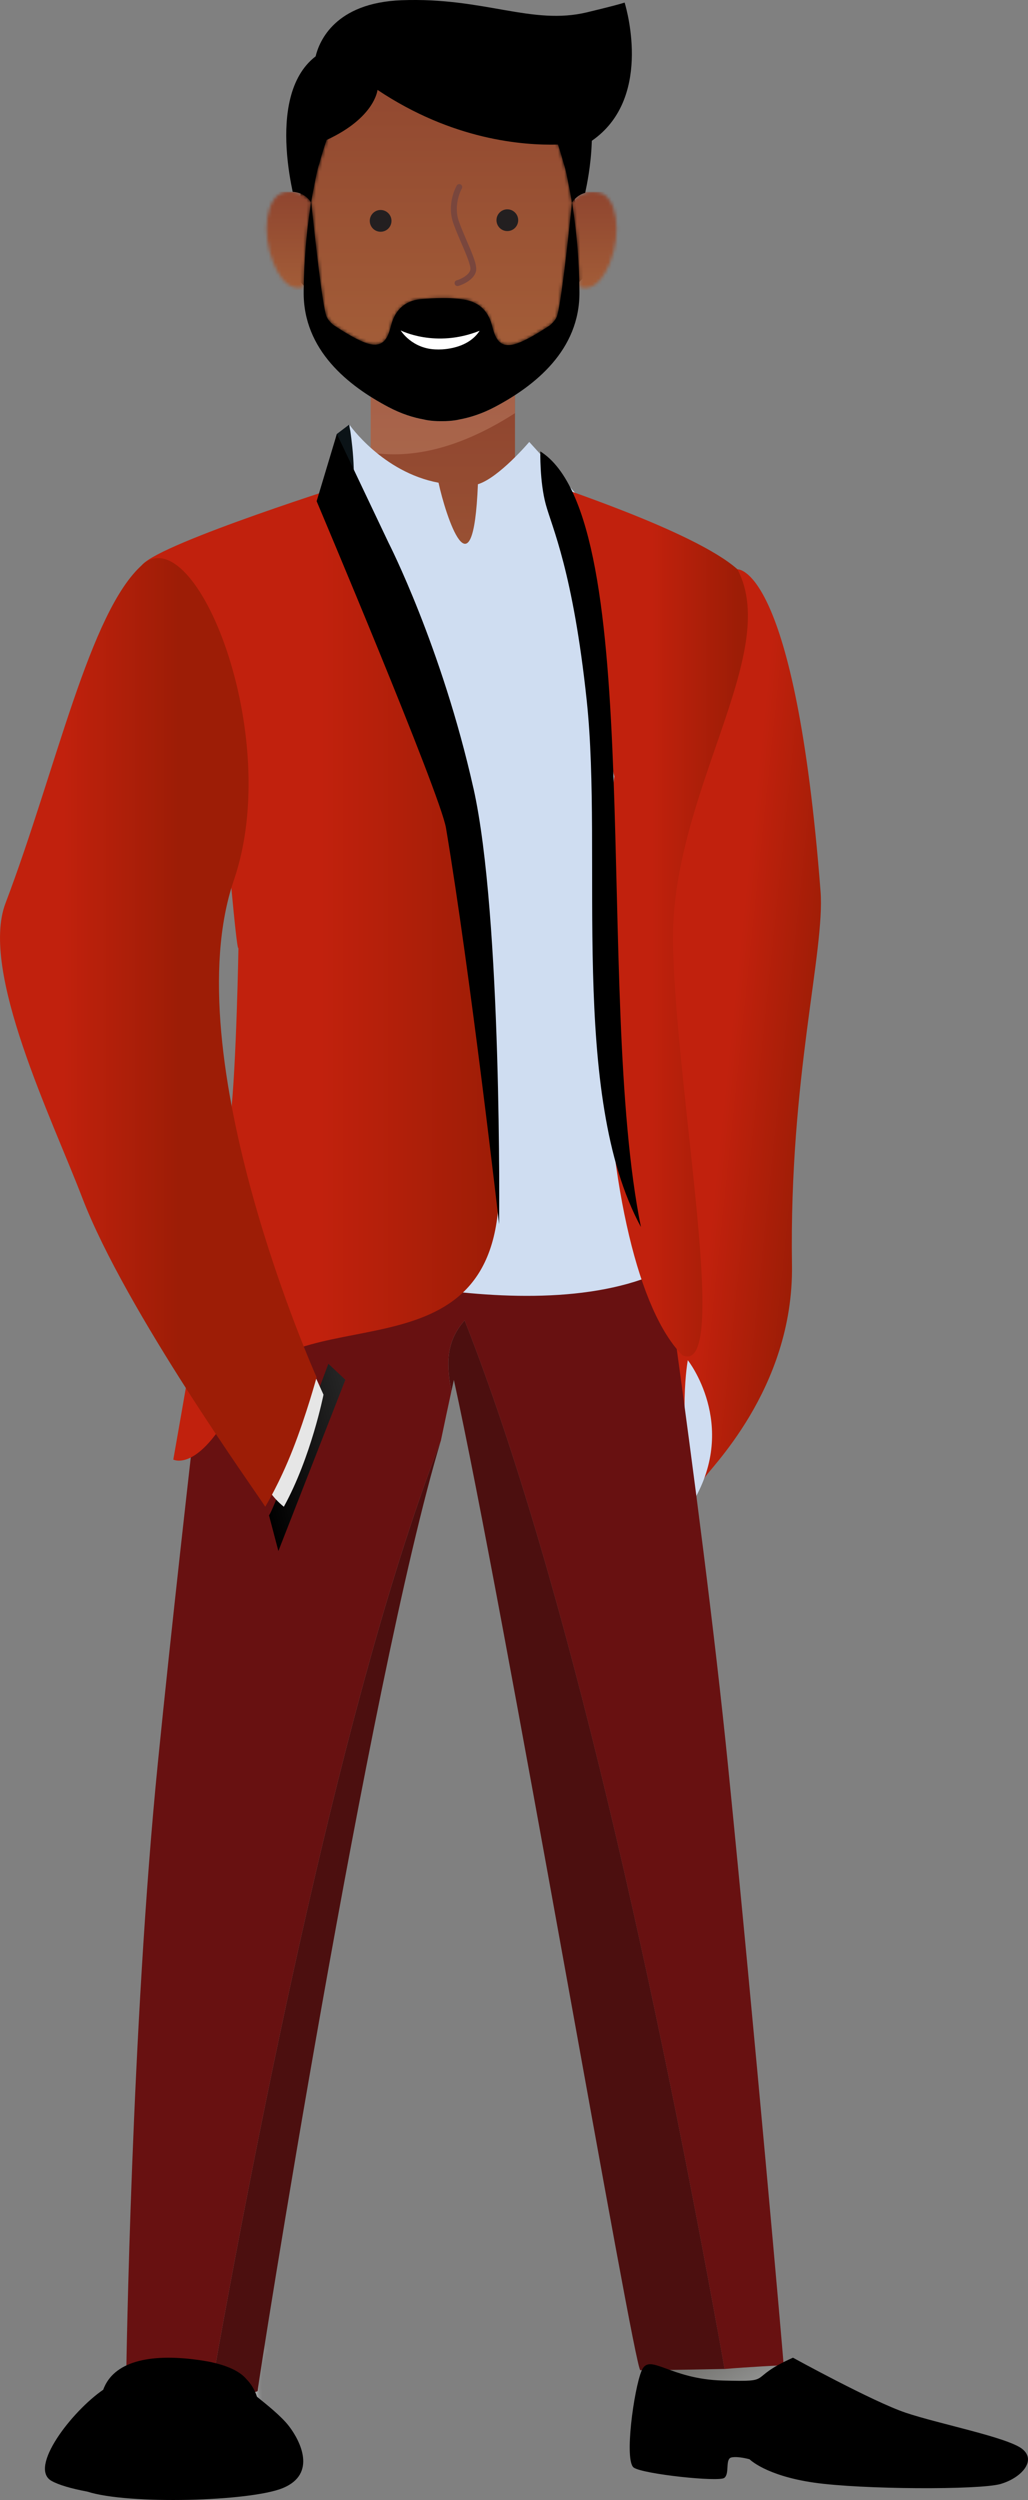 <svg width="327" height="795" viewBox="0 0 327 795" fill="none" xmlns="http://www.w3.org/2000/svg">
<rect x="0" y="0" width="327" height="795" fill="#808080" stroke="none"/>
<g clip-path="url(#clip0_2646_3051)">
<path d="M184.329 72.418L178.846 38.54L151.507 28.747L123.54 22.123L107.454 26.795L96.596 46.071L95.435 64.215V89.592L100.992 95.16L100.545 101.336L109.413 114.137L137.071 124.377C137.071 124.377 147.057 125.732 147.473 124.974C147.888 124.217 163.814 114.734 163.814 114.734L176.6 106.904L181.955 98.168L184.329 89.581L186.959 86.872L189.034 79.341L184.318 72.418H184.329Z" fill="black"/>
<path d="M175.259 165.05C175.259 165.05 163.814 161.775 163.814 155.887V125.646C161.664 127.054 159.481 128.302 157.352 129.433C153.2 131.62 149.368 132.793 146.078 133.401C146.078 133.401 143.959 133.988 140.446 133.956C136.944 133.988 134.825 133.412 134.825 133.412C131.525 132.804 127.692 131.63 123.54 129.444C121.688 128.473 119.804 127.385 117.919 126.201V155.898C117.919 161.786 106.486 165.061 106.486 165.061C105.432 165.253 104.644 165.733 104.058 166.415C101.823 168.997 102.547 174.618 104.058 180.122C105.836 186.619 108.689 192.912 108.987 193.734C110.02 196.55 126.351 227.782 142.235 225.553C158.108 223.324 172.661 189.115 175.173 180.197C176.025 177.189 176.44 174.853 176.6 173.061C177.675 169.904 177.452 167.13 175.259 165.071V165.05Z" fill="url(#paint0_linear_2646_3051)"/>
<g style="mix-blend-mode:multiply" opacity="0.25">
<path d="M146.067 131.044C146.067 131.044 143.949 131.684 140.435 131.652C136.922 131.684 134.804 131.054 134.804 131.054C131.504 130.382 127.671 129.081 123.519 126.66C121.667 125.572 119.782 124.377 117.898 123.065V143.897C133.494 146.372 149.261 140.719 163.793 131.396V122.457C161.642 124.003 159.46 125.401 157.32 126.66C153.168 129.081 149.336 130.382 146.046 131.044H146.067Z" fill="#ECB699"/>
</g>
<mask id="mask0_2646_3051" style="mask-type:luminance" maskUnits="userSpaceOnUse" x="181" y="61" width="16" height="31">
<path d="M186.149 61.314C183.701 61.996 182.498 63.639 181.944 64.386C181.987 64.588 182.008 64.802 182.04 65.015C183.573 74.541 184.169 83.821 184.297 91.266C186.863 92.259 190.695 91.491 193.921 83.81C197.945 74.199 196.337 62.039 190.216 61.143C189.609 61.058 189.045 61.015 188.523 61.015C187.629 61.015 186.841 61.132 186.16 61.324" fill="white"/>
</mask>
<g mask="url(#mask0_2646_3051)">
<path d="M197.945 61.005H181.944V92.259H197.945V61.005Z" fill="url(#paint1_linear_2646_3051)"/>
</g>
<mask id="mask1_2646_3051" style="mask-type:luminance" maskUnits="userSpaceOnUse" x="84" y="60" width="15" height="32">
<path d="M90.719 61.1C84.597 61.996 82.99 74.157 87.014 83.768C90.229 91.427 94.051 92.216 96.617 91.224C96.744 84.045 97.298 75.159 98.714 65.996C98.799 65.442 98.884 64.887 98.969 64.332C98.299 63.415 96.68 61.239 93.103 60.994C92.869 60.983 92.635 60.962 92.38 60.962C91.858 60.962 91.304 61.004 90.708 61.09" fill="white"/>
</mask>
<g mask="url(#mask1_2646_3051)">
<path d="M98.98 60.972H82.99V92.216H98.98V60.972Z" fill="url(#paint2_linear_2646_3051)"/>
</g>
<mask id="mask2_2646_3051" style="mask-type:luminance" maskUnits="userSpaceOnUse" x="99" y="13" width="83" height="97">
<path d="M133.771 13.888C132.824 14.048 131.876 14.24 130.918 14.496C114.96 18.667 106.262 34.497 101.62 51.937C100.918 53.815 100.183 57.943 100.183 57.943C99.736 60.034 99.353 62.135 99.001 64.204C100.375 77.368 102.6 97.165 103.835 100.525C104.154 101.411 104.931 102.339 105.985 103.278C109.413 105.56 114.183 108.483 117.249 109.315C122.486 110.723 123.562 106.755 124.499 103.214C125.435 99.661 127.852 95.704 133.899 95.128C134.399 95.085 134.878 95.053 135.347 95.021C135.453 95.011 135.538 95 135.634 94.989C139.009 94.733 147.068 94.413 150.656 96.152C154.126 97.635 155.734 100.621 156.468 103.352C157.405 106.904 158.481 110.872 163.708 109.454C166.784 108.611 171.554 105.688 174.982 103.416C176.046 102.478 176.813 101.549 177.132 100.664C178.367 97.315 180.582 77.645 181.955 64.492V64.46C181.955 64.46 181.955 64.407 181.944 64.375C181.593 62.231 181.199 60.076 180.731 57.922C180.731 57.922 180.007 53.804 179.304 51.916C175.291 36.886 168.275 23.083 156.202 16.875C156.106 16.822 156.021 16.768 155.925 16.715C155.745 16.63 155.564 16.534 155.372 16.448C151.38 14.475 147.536 13.782 145.333 13.547C143.715 13.334 142.139 13.248 140.659 13.248C137.998 13.248 135.624 13.536 133.761 13.867" fill="white"/>
</mask>
<g mask="url(#mask2_2646_3051)">
<path d="M181.966 13.27H99.001V110.883H181.966V13.27Z" fill="url(#paint3_linear_2646_3051)"/>
</g>
<path d="M98.714 65.996C97.298 75.159 96.745 84.045 96.617 91.224C96.595 91.757 96.595 92.28 96.595 92.792C96.415 111.384 110.861 122.723 123.551 129.433C127.703 131.63 131.536 132.804 134.825 133.39C134.825 133.39 136.944 133.977 140.457 133.934C143.959 133.966 146.078 133.401 146.078 133.401C149.378 132.793 153.211 131.62 157.363 129.433C170.042 122.734 184.499 111.395 184.318 92.792C184.318 92.291 184.308 91.779 184.297 91.256C184.169 83.81 183.573 74.541 182.04 65.004C182.008 64.823 181.987 64.653 181.955 64.471C180.582 77.624 178.367 97.315 177.132 100.664C176.802 101.55 176.036 102.478 174.971 103.416C171.543 105.699 166.774 108.622 163.697 109.454C158.47 110.872 157.384 106.904 156.458 103.363C155.734 100.622 154.116 97.645 150.645 96.163C147.047 94.424 138.998 94.744 135.613 95C135.517 95 135.432 95.011 135.325 95.021C134.857 95.053 134.378 95.085 133.878 95.128C127.841 95.704 125.425 99.672 124.477 103.214C123.54 106.755 122.465 110.734 117.227 109.315C114.161 108.483 109.392 105.56 105.964 103.278C104.899 102.339 104.133 101.411 103.813 100.526C102.578 97.165 100.353 77.368 98.98 64.204C98.98 64.247 98.969 64.29 98.959 64.332C98.874 64.887 98.788 65.442 98.703 65.996" fill="black"/>
<path d="M198.69 0.821C197.36 1.259 194.091 2.144 186.777 3.904C169.201 8.15 154.03 -0.917 127.724 0.075C106.539 0.875 101.546 13.152 100.396 17.921C91.89 24.459 90.602 36.929 91.166 46.988C91.517 53.271 92.603 58.615 93.103 60.994C96.68 61.25 98.299 63.415 98.959 64.332C99.321 62.199 99.715 60.066 100.162 57.943C100.162 57.943 100.886 53.825 101.599 51.948C102.27 49.42 103.036 46.945 103.888 44.513C119.314 37.398 120.08 28.587 120.08 28.587C143.991 44.556 166.295 46.263 177.494 45.975C178.144 47.937 178.75 49.932 179.293 51.959C179.996 53.836 180.72 57.954 180.72 57.954C181.178 60.108 181.572 62.263 181.933 64.407C182.487 63.65 183.69 62.007 186.139 61.324C186.65 58.956 187.959 52.727 188.225 45.516C188.225 45.271 188.247 45.015 188.257 44.769C207.26 31.638 199.638 4 198.69 0.821Z" fill="black"/>
<path d="M127.458 105.08C127.458 105.08 131.088 111.128 139.158 111.128C139.158 111.128 148.164 111.587 152.402 105.443L152.561 105.187C138.53 110.798 127.469 105.08 127.469 105.08" fill="white"/>
<path d="M145.535 90.968C145.12 90.968 144.747 90.691 144.63 90.275C144.492 89.773 144.79 89.261 145.29 89.133C146.44 88.824 149.123 87.576 149.602 85.869C149.932 84.696 148.271 80.845 146.813 77.453C145.908 75.341 144.971 73.165 144.226 71.085C141.979 64.78 145.152 59.234 145.29 58.999C145.556 58.551 146.121 58.402 146.568 58.668C147.015 58.924 147.164 59.5 146.908 59.948C146.876 60.002 144.045 64.994 145.993 70.466C146.717 72.493 147.632 74.637 148.527 76.717C150.624 81.581 151.88 84.653 151.39 86.381C150.634 89.08 147.079 90.584 145.769 90.936C145.684 90.957 145.61 90.968 145.524 90.968" fill="#79463D"/>
<path d="M164.836 70.018C164.836 71.927 163.292 73.485 161.376 73.485C159.46 73.485 157.927 71.927 157.927 70.018C157.927 68.109 159.481 66.562 161.376 66.562C163.271 66.562 164.836 68.119 164.836 70.018Z" fill="#231F20"/>
<path d="M124.53 70.231C124.53 72.141 122.997 73.698 121.07 73.698C119.143 73.698 117.621 72.141 117.621 70.231C117.621 68.322 119.175 66.775 121.07 66.775C122.965 66.775 124.53 68.332 124.53 70.231Z" fill="#231F20"/>
</g>
<g clip-path="url(#clip1_2646_3051)">
<path d="M234.586 181.047C234.586 181.047 252.962 179.557 261.006 283.369C262.485 302.463 251.011 342.666 251.923 402.204C252.542 442.187 224.601 468.058 223.982 470.198L208.983 465.456C208.983 465.456 186.905 254.213 234.596 181.036L234.586 181.047Z" fill="url(#paint4_linear_2646_3051)"/>
<path d="M218.79 432.545C218.79 432.545 234.848 452.825 220.626 477.27C215.465 449.793 218.79 432.545 218.79 432.545Z" fill="#CFDDF1"/>
<mask id="mask3_2646_3051" style="mask-type:luminance" maskUnits="userSpaceOnUse" x="206" y="739" width="44" height="30">
<path d="M210.987 739.616C211.952 739.721 212.937 739.826 213.934 739.826C219.335 739.826 224.674 740.634 230.065 740.676C232.53 740.697 234.984 740.676 237.428 740.351C238.131 740.256 238.792 740.057 239.515 740.12C239.41 742.312 241.508 745.292 242.662 747.107C243.962 749.121 246.815 753.958 249.752 754.22L249.909 768.037C246.511 767.838 243.102 767.838 239.683 767.848C235.425 767.859 231.166 767.88 226.95 767.471C221.979 766.988 217.269 765.635 212.696 763.841C209.109 762.445 207.358 761.302 206.823 757.85C205.91 751.839 206.854 745.428 207.316 739.417C207.567 739.396 207.819 739.396 208.071 739.396C209.046 739.396 210.022 739.501 210.987 739.606" fill="white"/>
</mask>
<g mask="url(#mask3_2646_3051)">
<path d="M238.904 720.366L193.514 746.578L216.909 787.11L262.298 760.897L238.904 720.366Z" fill="url(#paint5_linear_2646_3051)"/>
</g>
<mask id="mask4_2646_3051" style="mask-type:luminance" maskUnits="userSpaceOnUse" x="42" y="744" width="43" height="31">
<path d="M42.101 774.091C42.164 773.912 42.216 773.734 42.279 773.556H42.237C42.122 773.734 42.08 773.902 42.111 774.091M50.901 744.841C49.957 744.872 48.939 744.904 47.985 744.537C47.146 748.272 45.877 752.027 44.828 755.731C43.842 759.224 42.846 762.729 42.646 766.348C42.531 768.541 42.898 771.353 42.279 773.556L82.943 767.985C82.639 767.387 82.691 766.432 82.586 765.761C82.272 763.452 82.167 761.102 82.167 758.773C82.167 754.913 82.964 750.202 84.789 746.656C76.209 746.163 67.588 744.757 58.956 744.663C56.26 744.642 53.565 744.778 50.89 744.841" fill="white"/>
</mask>
<g mask="url(#mask4_2646_3051)">
<path d="M74.113 726.033L29.277 751.925L52.751 792.593L97.586 766.701L74.113 726.033Z" fill="url(#paint6_linear_2646_3051)"/>
</g>
<path d="M230.495 753.328C213.997 753.654 213.001 753.643 203.687 753.727C201.757 753.748 159.971 509.751 144.374 438.819C144.112 440.004 143.85 441.221 143.577 442.47C142.182 434.664 141.427 427.048 147.804 419.882C183.549 510.643 213.305 657.165 230.495 753.328Z" fill="#4C0F0F"/>
<path d="M140.242 458.112C117.314 534.154 81.968 758.459 81.968 760.232C81.968 761.102 75.234 760.956 67.032 760.452C82.135 675.346 109.678 536.567 140.242 458.112Z" fill="#4C0F0F"/>
<path d="M50.229 560.435C58.673 476.179 73.356 355.046 73.356 355.046C73.356 355.046 121.32 355.507 144.49 355.507C174.906 355.507 204.159 351.384 204.159 351.384C204.159 351.384 223.153 477.406 231.597 561.662C239.924 644.774 249.27 750.664 249.27 752.132C249.27 752.132 237.722 752.709 230.485 753.339C213.284 657.175 183.538 510.653 147.793 419.892C141.416 427.058 142.172 434.675 143.567 442.48C142.528 447.254 141.416 452.489 140.242 458.112C109.678 536.567 82.146 675.346 67.032 760.452C54.163 759.655 40.181 753.727 40.181 753.727C40.181 753.727 41.786 644.691 50.229 560.435Z" fill="#681111"/>
<path d="M252.238 749.751C252.238 749.751 277.557 763.683 288.067 767.24C298.576 770.796 320.602 775.087 325.196 778.791C329.8 782.494 324.871 787.981 318.295 789.901C311.718 791.832 274.096 791.685 258.814 789.461C243.532 787.236 238.435 782.054 238.435 782.054C238.435 782.054 234.827 781.015 232.687 781.466C230.548 781.907 232.194 786.649 230.38 787.981C228.576 789.314 204.746 786.796 201.62 784.718C198.495 782.641 201.62 759.833 204.085 753.905C206.55 747.978 212.791 756.57 229.887 757.011C246.973 757.451 236.956 756.57 252.227 749.751" fill="black"/>
<path d="M32.84 759.938C32.955 759.634 33.049 759.329 33.207 759.015C36.951 750.643 48.551 748.23 64.274 750.643C72.801 751.954 76.629 754.493 78.36 756.539C79.786 757.997 80.992 759.812 81.748 762.173C84.548 764.449 89.436 768.268 91.953 771.562C95.519 776.231 100.868 786.691 89.981 791.202C79.702 795.462 40.842 796.553 27.774 792.335C22.718 791.391 18.722 790.226 16.425 788.947C8.936 784.802 22.865 766.757 32.85 759.927" fill="black"/>
<path d="M118.929 148.418C119.003 147.495 119.044 146.404 119.044 145.103C119.044 143.624 111.115 140.602 111.115 135L107.151 138.001L99.232 168.499L140.189 173.912C133.131 167.397 125.914 158.511 118.919 148.418H118.929Z" fill="#0B1317"/>
<path d="M140.189 173.923C150.594 183.522 160.663 187.95 169.137 183.376C171.56 182.075 174.308 180.48 176.868 178.77L140.189 173.923Z" stroke="url(#paint7_linear_2646_3051)" stroke-miterlimit="10"/>
<path d="M219.671 417.595C219.671 417.364 219.65 417.238 219.65 417.238C214.867 353.293 210.546 294.395 210.546 294.395C210.546 294.395 216.818 228.919 202.774 190.625C203.508 187.352 203.183 185.033 203.183 185.033C203.183 185.033 199.816 179.368 196.303 173.891L194.73 167.481C194.331 168.237 193.932 168.96 193.534 169.674C192.464 168.09 191.468 166.684 190.639 165.645C186.528 160.442 168.351 140.539 168.351 140.539C168.351 140.539 158.691 151.944 152.02 153.989C150.531 191.181 141.731 163.925 139.497 153.507C121.635 150.17 111.115 135 111.115 135C111.115 135 113.276 147.38 112.279 155.563L100.501 167.586C100.501 167.586 52.61 248.611 98.519 325.344C98.519 365.086 98.833 401.061 98.833 401.061L96.987 417.249C96.987 417.249 97.008 417.836 97.428 418.801L92.991 400.179C92.991 400.179 175.955 426.46 216.734 400.935C216.734 400.935 221.465 441.106 219.944 418.497C219.944 418.497 219.912 418.161 219.682 417.595H219.671Z" fill="#CFDDF1"/>
<path d="M214.07 300.784C212.959 252.535 248.756 208.041 234.586 181.047C220.689 168.625 173.753 153.811 173.983 153.433L195.39 246.89C195.39 246.89 191.069 280.914 192.485 328.251C193.964 377.854 203.152 416.861 217.039 430.961C232.509 438.074 215.193 349.023 214.081 300.774L214.07 300.784Z" fill="url(#paint8_linear_2646_3051)"/>
<path d="M55.117 464.145C55.117 464.145 63.686 468.814 75.853 443.876C92.016 410.734 158.429 441.421 158.754 377.927C158.932 343.001 151.433 274.21 145.591 247.163C134.085 193.877 113.045 153.15 113.045 153.15C113.045 153.15 51.624 172.444 45.31 179.536C27.039 200.057 68.259 222.351 72.109 266.058C75.947 309.765 75.863 300.774 75.863 300.774C75.863 300.774 75.213 338.847 73.367 355.035C71.521 371.223 55.128 464.134 55.128 464.134L55.117 464.145Z" fill="url(#paint9_linear_2646_3051)"/>
<path d="M85.565 481.854C86.876 480.921 104.455 433.689 104.455 433.689L109.857 438.766L88.554 493.227L85.565 481.865V481.854Z" fill="url(#paint10_linear_2646_3051)"/>
<path d="M99.421 435.839L102.903 443.508C102.903 443.508 98.948 463.452 90.285 479.147C86.216 475.885 84.516 472.223 84.516 472.223L99.421 435.839Z" fill="#E6E6E6"/>
<path d="M45.31 179.557C28.455 194.433 17.841 244.865 1.741 287.25C-6.45 308.821 16.467 355.57 26.148 380.854C39.972 416.934 81.873 475.066 84.369 479.137C84.369 479.137 88.848 471.867 93.159 460.861C97.48 449.856 100.711 437.98 100.711 437.98C100.711 437.98 55.117 336.161 74.405 279.854C90.212 233.703 62.155 164.659 45.31 179.536V179.557Z" fill="url(#paint11_linear_2646_3051)"/>
<path d="M171.875 143.529C171.875 143.529 171.644 153.139 173.606 160.389C175.567 167.639 182.28 181.686 186.643 222.844C191.877 272.227 180.99 347.974 203.875 390.191C188.856 315.923 206.309 165.32 171.875 143.54V143.529Z" fill="black"/>
<path d="M150.584 250.625C140.494 205.617 123.607 172.632 123.607 172.632L107.151 138L100.721 159.382C100.721 159.382 140.032 252.377 141.868 263.299C149.682 309.901 158.765 389.289 158.765 389.289C158.765 389.289 159.782 291.583 150.594 250.625H150.584Z" fill="black"/>
</g>
<defs>
<linearGradient id="paint0_linear_2646_3051" x1="139.933" y1="125.646" x2="139.933" y2="225.667" gradientUnits="userSpaceOnUse">
<stop stop-color="#8F452F"/>
<stop offset="1" stop-color="#A35D38"/>
</linearGradient>
<linearGradient id="paint1_linear_2646_3051" x1="189.945" y1="61.005" x2="189.945" y2="92.259" gradientUnits="userSpaceOnUse">
<stop stop-color="#8F452F"/>
<stop offset="1" stop-color="#A35D38"/>
</linearGradient>
<linearGradient id="paint2_linear_2646_3051" x1="90.985" y1="60.972" x2="90.985" y2="92.216" gradientUnits="userSpaceOnUse">
<stop stop-color="#8F452F"/>
<stop offset="1" stop-color="#A35D38"/>
</linearGradient>
<linearGradient id="paint3_linear_2646_3051" x1="140.484" y1="13.27" x2="140.484" y2="110.883" gradientUnits="userSpaceOnUse">
<stop stop-color="#8F452F"/>
<stop offset="1" stop-color="#A35D38"/>
</linearGradient>
<linearGradient id="paint4_linear_2646_3051" x1="202.98" y1="322.881" x2="260.148" y2="328.837" gradientUnits="userSpaceOnUse">
<stop stop-color="#C1210D"/>
<stop offset="0.52" stop-color="#C1210D"/>
<stop offset="1" stop-color="#9D1D06"/>
</linearGradient>
<linearGradient id="paint5_linear_2646_3051" x1="218.676" y1="735.588" x2="241.703" y2="775.462" gradientUnits="userSpaceOnUse">
<stop stop-color="#5E5B55"/>
<stop offset="0.23" stop-color="#6C6A66"/>
<stop offset="0.69" stop-color="#939493"/>
<stop offset="0.92" stop-color="#A9ABAC"/>
<stop offset="1" stop-color="#A9ABAC"/>
</linearGradient>
<linearGradient id="paint6_linear_2646_3051" x1="50.957" y1="740.117" x2="69.85" y2="772.832" gradientUnits="userSpaceOnUse">
<stop stop-color="#5E5B55"/>
<stop offset="0.23" stop-color="#6C6A66"/>
<stop offset="0.69" stop-color="#939493"/>
<stop offset="0.92" stop-color="#A9ABAC"/>
<stop offset="1" stop-color="#A9ABAC"/>
</linearGradient>
<linearGradient id="paint7_linear_2646_3051" x1="167.239" y1="133.374" x2="156.567" y2="184.969" gradientUnits="userSpaceOnUse">
<stop stop-color="#474747"/>
<stop offset="0.1" stop-color="#606060"/>
<stop offset="0.33" stop-color="#989898"/>
<stop offset="0.54" stop-color="#C4C4C4"/>
<stop offset="0.73" stop-color="#E4E4E4"/>
<stop offset="0.89" stop-color="#F8F8F8"/>
<stop offset="1" stop-color="white"/>
</linearGradient>
<linearGradient id="paint8_linear_2646_3051" x1="173.983" y1="292.402" x2="237.911" y2="292.402" gradientUnits="userSpaceOnUse">
<stop offset="0.3" stop-color="#C1210D"/>
<stop offset="0.52" stop-color="#C1210D"/>
<stop offset="0.95" stop-color="#9D1D06"/>
<stop offset="1" stop-color="#9D1D06"/>
</linearGradient>
<linearGradient id="paint9_linear_2646_3051" x1="40.653" y1="308.831" x2="158.754" y2="308.831" gradientUnits="userSpaceOnUse">
<stop stop-color="#C1210D"/>
<stop offset="0.52" stop-color="#C1210D"/>
<stop offset="1" stop-color="#9D1D06"/>
</linearGradient>
<linearGradient id="paint10_linear_2646_3051" x1="81.735" y1="467.334" x2="115.048" y2="458.578" gradientUnits="userSpaceOnUse">
<stop/>
<stop offset="1" stop-color="#262626"/>
</linearGradient>
<linearGradient id="paint11_linear_2646_3051" x1="-6.83422e-05" y1="328.313" x2="79.985" y2="328.313" gradientUnits="userSpaceOnUse">
<stop stop-color="#C1210D"/>
<stop offset="0.25" stop-color="#C1210D"/>
<stop offset="0.71" stop-color="#9D1D06"/>
<stop offset="0.82" stop-color="#9D1D06"/>
</linearGradient>
<clipPath id="clip0_2646_3051">
<rect width="118" height="225.649" fill="white" transform="translate(82.99)"/>
</clipPath>
<clipPath id="clip1_2646_3051">
<rect width="327" height="660" fill="white" transform="translate(0 135)"/>
</clipPath>
</defs>
</svg>
